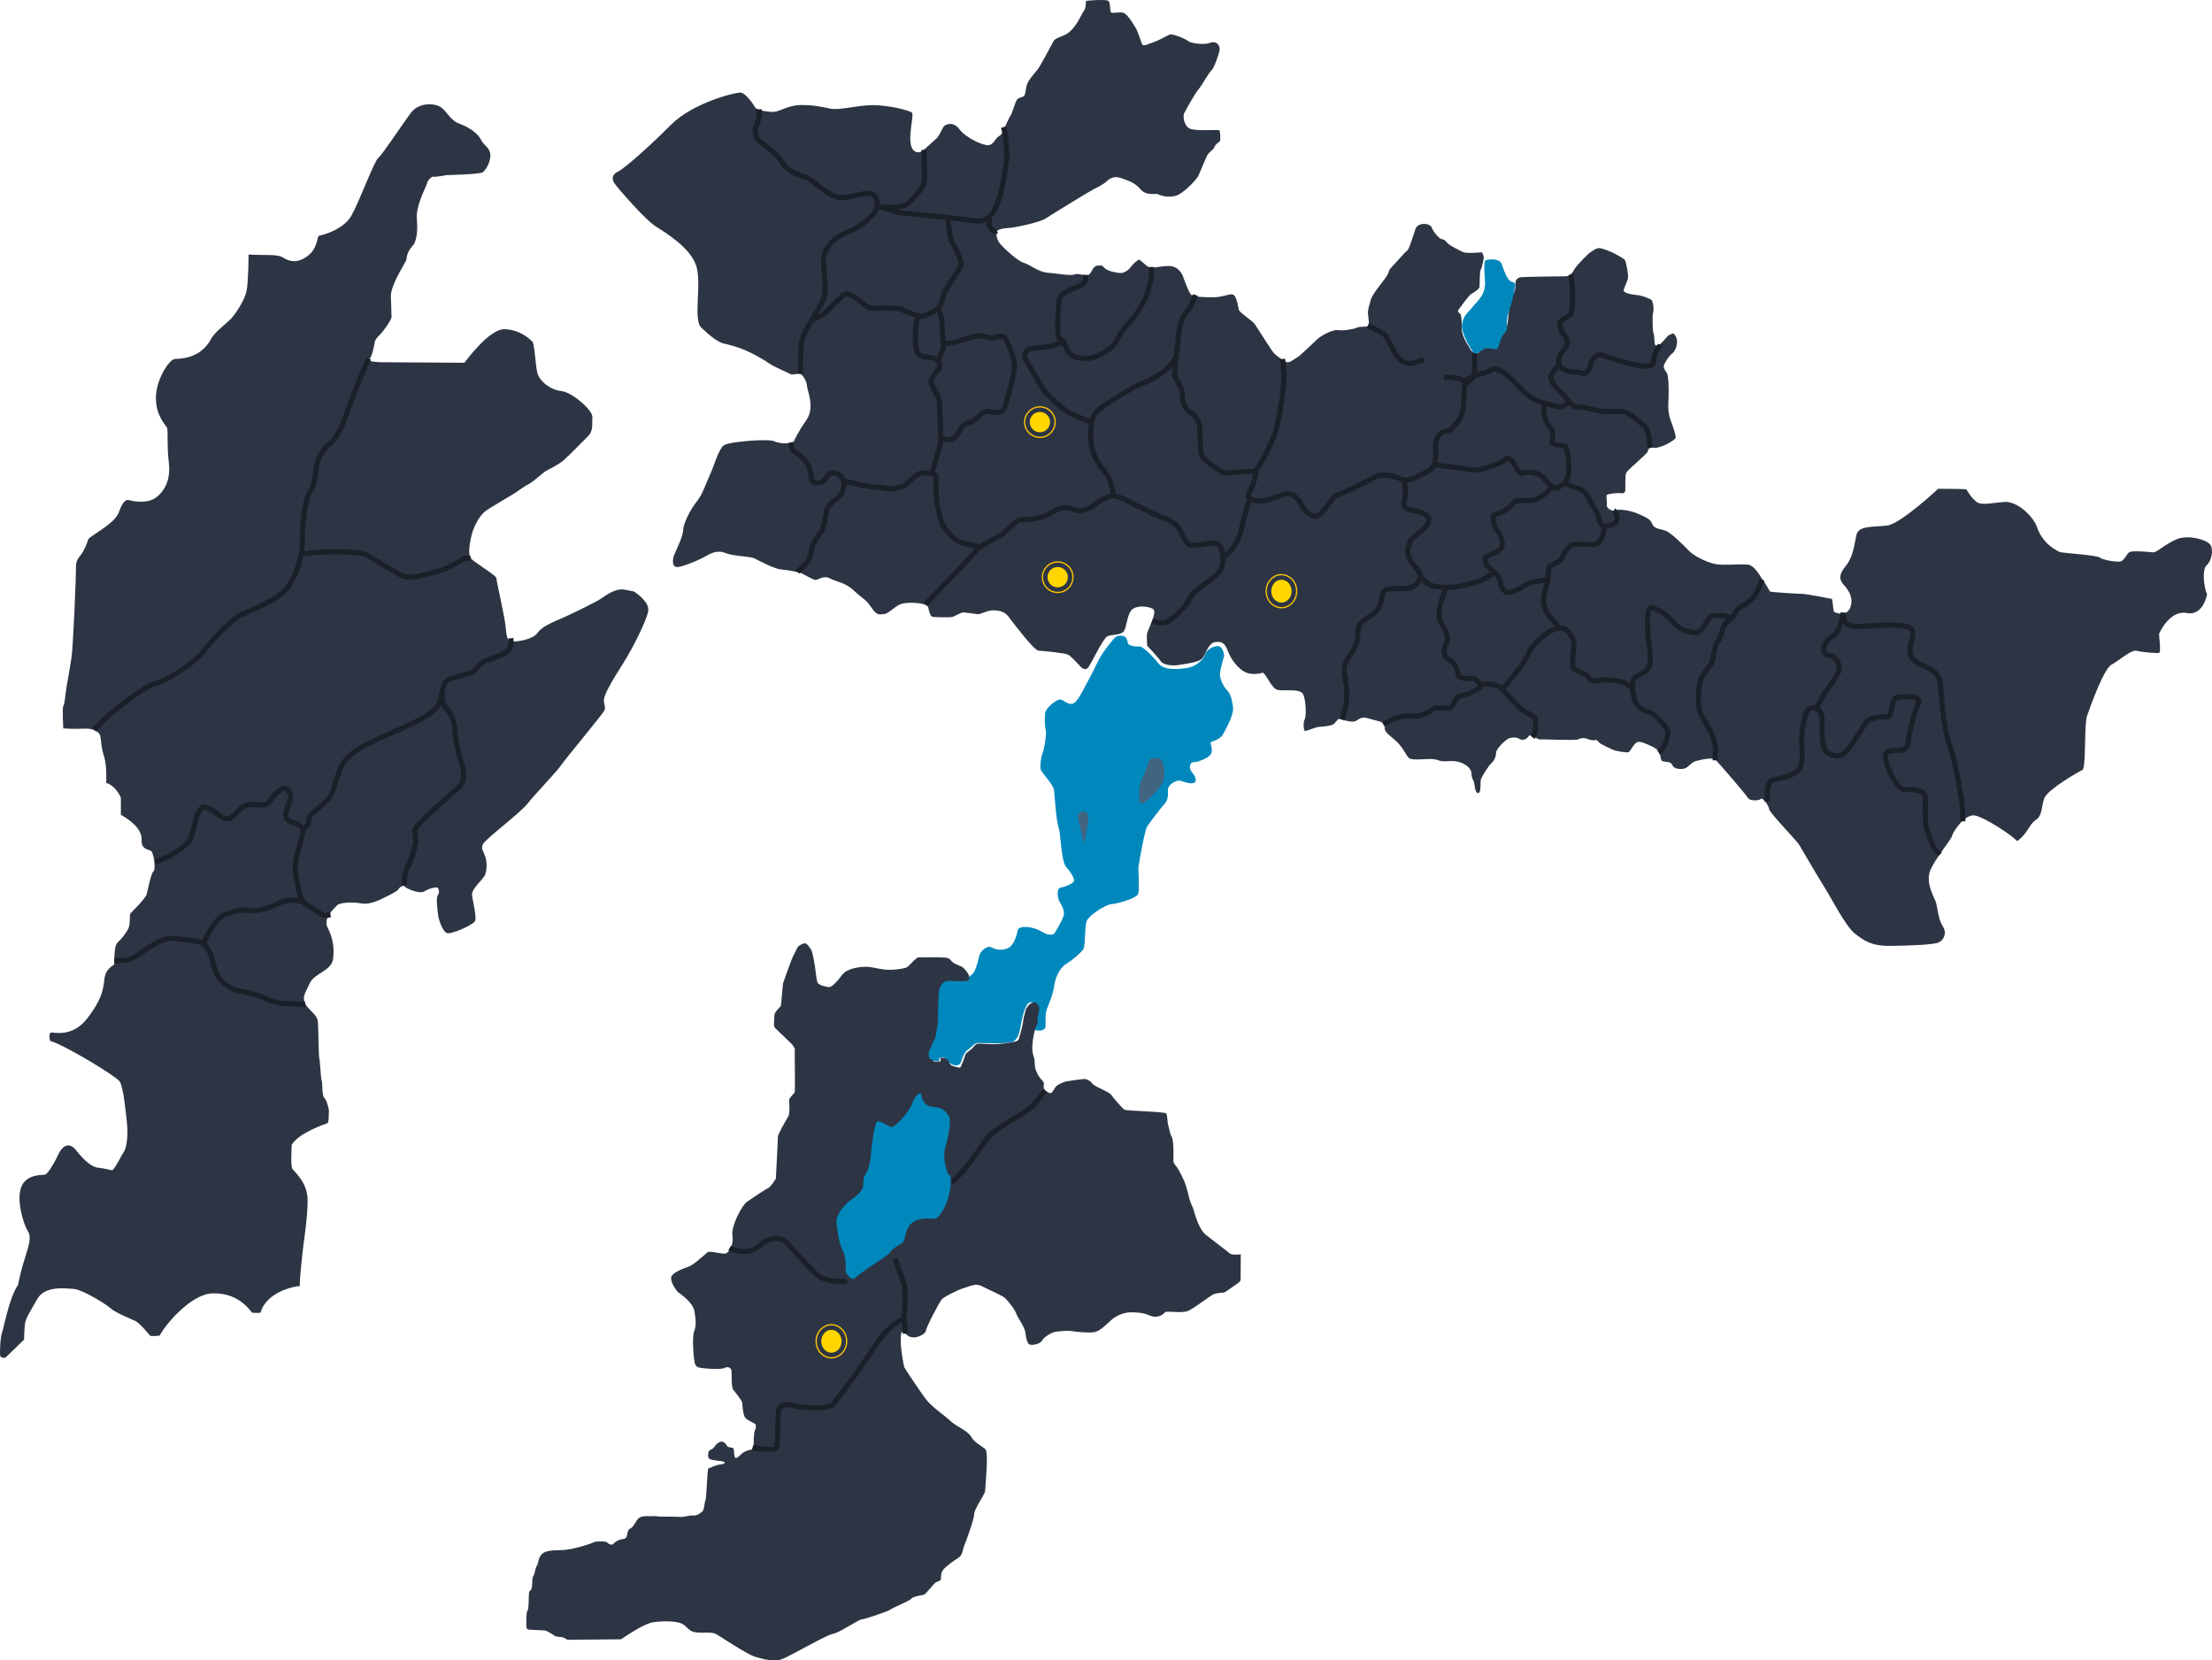 <svg width="870" height="653" viewBox="0 0 870 653" fill="none" xmlns="http://www.w3.org/2000/svg">
<path d="M406.859 404.998C408.051 405.573 410.659 405.461 411.092 404.184C411.524 402.906 410.764 399.538 411.747 396.871C412.73 394.204 414.132 391.299 414.669 387.467C415.207 383.635 417.382 380.154 419.413 379.017C421.445 377.881 425.678 374.315 426.241 373.01C426.805 371.705 426.647 364.476 427.381 362.301C428.115 360.125 434.707 355.76 437.144 355.592C439.582 355.423 447.065 353.234 447.641 351.577C448.218 349.921 447.641 341.991 447.799 340.686C447.956 339.38 450.236 326.481 451.219 325.008C452.202 323.534 456.5 317.779 458.047 316.123C459.593 314.467 459.436 312.207 459.344 310.551C459.252 308.895 462.516 306.368 464.625 307.154C466.735 307.94 469.828 308.726 470.234 307.154C470.641 305.582 468.937 304.024 468.282 302.887C467.626 301.75 468.124 299.659 469.422 299.757C470.719 299.856 475.529 298.185 476.341 296.445C477.154 294.705 475.935 292.431 476.184 291.996C476.433 291.561 479.762 291.041 480.98 288.866C482.199 286.69 485.371 280.935 484.964 278.156C484.558 275.377 484.152 273.019 482.605 271.447C481.059 269.875 479.591 266.661 479.84 264.654C480.089 262.647 481.465 257.861 481.465 257.861C481.465 257.861 481.138 253.762 478.543 254.113C475.948 254.464 474.231 256.204 473.825 257.678C473.419 259.152 470.575 262.212 466.67 262.731C462.765 263.25 457.798 263.685 455.531 260.808C453.263 257.931 449.515 254.267 448.297 254.267C447.078 254.267 443.907 254.352 443.579 252.78C443.251 251.208 443.015 250.773 442.282 250.337C441.548 249.902 439.923 249.818 438.861 250.506C437.8 251.194 433.252 257.047 431.942 259.91C430.631 262.773 425.022 273.496 424.131 274.633C423.24 275.77 422.506 277.076 420.803 276.809C419.099 276.542 417.88 274.802 416.491 275.153C415.102 275.504 411.21 278.465 411.039 280.641C410.869 282.816 410.882 285.343 411.288 287.181C411.695 289.02 410.633 294.929 409.991 296.417C409.349 297.905 409.1 301.119 409.257 302.424C409.414 303.73 414.224 308.347 414.538 310.705C414.853 313.063 415.351 322.636 416.334 325.345C417.317 328.054 417.225 338.679 419.426 341.107C421.628 343.535 422.519 345.64 422.441 346.426C422.362 347.212 419.427 348.686 417.317 349.037C415.207 349.388 416.098 353.388 416.661 354.441C417.225 355.493 418.614 357.571 418.457 359.494C418.299 361.417 414.709 367.073 414.709 367.073C414.709 367.073 413.32 368.645 409.663 366.371C406.007 364.097 400.634 364.013 400.306 365.768C399.979 367.522 398.917 371.775 396.401 372.912C393.885 374.049 391.198 373.347 389.888 372.561C388.577 371.775 385.655 373.6 385.092 376.126C384.528 378.652 383.467 382.667 382.169 383.354C380.872 384.042 380.374 385.712 378.015 385.614C375.656 385.516 370.375 384.576 369.392 388.056C368.409 391.537 368.514 401.966 368.094 404.436C367.675 406.906 364.923 413.321 365.002 414.893C365.08 416.465 366.522 417.265 367.754 417.265C368.986 417.265 369.929 417.56 369.235 416.114C370.257 415.889 372.039 415.637 372.524 416.858C373.009 418.079 374.765 418.907 375.813 418.991C376.862 419.075 377.805 418.556 378.133 417.251C378.46 415.945 379.47 413.587 380.61 412.9C381.75 412.212 383.335 410.149 384.554 410.149C385.773 410.149 397.161 410.851 398.917 409.405C400.673 407.959 401.119 405.391 401.564 402.962C402.01 400.534 403.072 394.948 404.946 394.288C406.82 393.629 408.484 395.594 408.196 397.124C407.907 398.653 407.632 402.303 407.422 403.089C407.213 403.875 406.872 404.998 406.872 404.998H406.859Z" fill="#0088BD"/>
<path d="M244.221 644.742C246.948 642.906 253.595 638.408 257.069 637.973C260.543 637.525 266.955 637.217 269.223 639.207C271.491 641.197 271.596 641.771 274.205 642.023C276.814 642.276 280.078 641.715 281.691 642.654C283.304 643.593 293.595 650.502 296.965 651.567C300.321 652.633 304.661 653.586 307.493 652.562C310.325 651.539 325.362 642.794 327.539 642.584C329.715 642.374 337.883 636.838 338.971 636.852C340.06 636.866 349.421 633.657 350.286 632.97C351.151 632.283 358.126 629.41 358.454 628.724C358.782 628.023 362.269 627.35 363.239 627.238C364.209 627.126 367.395 622.389 368.365 622.165C369.336 621.941 370.109 621.24 370.109 621.24C370.109 621.24 369.794 618.689 371.001 617.302C372.207 615.914 375.144 613.728 376.887 612.691C378.631 611.654 378.539 609.566 379.3 607.716C380.073 605.866 383.154 597.401 383.167 595.425C383.167 593.449 387.441 587.549 387.454 586.4C387.468 585.251 388.949 571.082 387.546 569.905C386.143 568.741 383.22 567.326 381.922 565C380.637 562.673 375.97 560.893 373.911 558.917C371.853 556.927 366.228 553.185 363.96 550.032C361.692 546.879 355.976 538.484 355.661 537.671C355.347 536.858 354.285 530.005 354.298 528.716C354.298 527.44 354.009 522.788 355.412 523.839C356.815 524.89 356.867 525.647 358.821 525.955C360.774 526.263 364.039 524.652 364.157 523.32C364.275 521.989 369.65 511.688 370.529 510.875C371.407 510.062 375.812 507.652 378.919 506.629C382.027 505.606 383.928 504.681 386.091 505.802C388.254 506.923 394.429 509.628 395.242 510.441C396.055 511.254 398.913 514.463 399.713 516.621C400.513 518.78 403.056 521.807 403.318 524.245C403.581 526.684 404.171 528.604 405.141 528.842C406.111 529.08 409.113 528.632 409.821 527.244C410.529 525.857 413.754 523.895 415.275 523.741C416.796 523.572 419.628 523.18 421.411 523.488C423.207 523.783 428.307 524.287 430.431 523.895C432.555 523.502 435.059 521.022 436.973 519.228C438.888 517.434 441.982 516.243 444.21 516.131C446.439 516.033 449.638 516.285 451.369 517.042C453.099 517.798 454.345 518.163 456.259 517.476C458.16 516.789 457.675 515.921 459.143 515.864C460.612 515.808 465.437 516.425 467.403 515.514C469.37 514.603 475.689 509.936 476.948 509.18C478.206 508.437 480.973 508.395 481.405 508.339C481.838 508.283 485.771 505.41 486.859 504.653C487.948 503.91 487.948 503.321 487.948 503.321L488 493.329C488 493.329 484.473 493.651 483.765 493.007C483.057 492.362 477.761 488.382 474.352 485.691C470.943 483 469.684 475.853 469.081 474.802C468.478 473.751 467.469 470.555 467.364 469.743C467.259 468.93 466.197 465.384 465.764 464.445C465.332 463.52 463.562 459.904 463.024 459.204C462.487 458.503 461.569 457.564 461.517 456.751C461.464 455.938 461.779 448.917 460.913 447.277C460.048 445.652 459.851 443.732 459.471 442.512C459.091 441.293 459.222 438.742 458.685 437.916C458.147 437.103 443.096 437.005 442.178 436.36C441.261 435.715 437.367 431.16 437.052 430.586C436.737 430.011 434.718 429.002 433.263 428.302C431.795 427.601 429.959 426.83 429.422 425.905C428.884 424.98 427.036 424.321 426.55 424.321C426.065 424.321 421.109 424.98 419.536 425.26C417.963 425.541 415.891 426.69 415.341 427.264C414.79 427.839 414.082 429.633 413.322 429.871C412.561 430.109 410.66 428.75 410.503 427.769C410.346 426.788 411.106 426.031 409.808 424.798C408.51 423.565 407.278 421.07 407.068 419.5C406.858 417.931 407.081 416.894 406.544 415.436C406.006 413.979 405.967 412.647 406.019 411.372C406.085 410.097 406.36 407.896 406.583 407.027C406.806 406.159 407.029 404.533 407.579 403.608C408.13 402.683 408.196 401.113 408.078 400.595C407.96 400.076 409.179 396.937 408.589 395.844C407.999 394.751 407.461 393.924 406.098 394.316C404.734 394.709 403.423 396.741 403.423 397.091C403.423 397.441 402.427 400.749 402.479 401.029C402.532 401.324 402.191 403.23 401.916 404.281C401.64 405.318 401.247 406.999 401.024 407.35C400.801 407.7 401.391 409.214 399.005 409.718C396.619 410.223 393.302 410.615 391.335 410.657C389.382 410.699 385.304 410.391 384.596 410.447C383.888 410.503 383.01 411.484 382.63 412.059C382.25 412.633 380.126 413.909 379.798 414.539C379.47 415.17 378.972 417.258 378.592 417.847C378.212 418.421 378.041 420.159 377.11 419.865C376.192 419.57 374.291 419.388 373.636 418.449C372.993 417.51 372.889 416.473 371.853 416.179C370.817 415.885 369.624 416.109 369.624 416.109C369.624 416.109 370.699 417.398 369.401 417.44C368.103 417.496 367.33 417.665 366.845 417.076C366.359 416.487 365.547 416.375 365.442 416.081C365.337 415.787 365.18 414.399 365.284 413.881C365.389 413.362 366.766 410.573 366.884 410.055C367.002 409.536 367.972 408.667 368.09 407.097C368.208 405.528 368.877 403.215 368.877 401.94C368.877 400.665 369.034 391.724 369.322 389.635C369.611 387.547 371.355 385.809 372.6 385.767C373.846 385.711 378.461 386.034 379.929 385.809C381.397 385.585 381.345 384.716 381.083 383.665C380.821 382.614 379.418 381.157 378.815 380.568C378.211 379.979 375.996 379.391 374.803 378.508C373.61 377.625 373.937 376.7 371.276 376.574C368.615 376.448 362.531 376.462 361.286 376.518C360.04 376.574 357.575 380.218 356.264 380.61C354.953 381.002 351.204 381.619 348.057 381.311C344.91 381.002 343.18 380.232 340.676 380.218C338.172 380.204 333.176 380.75 331.21 383.413C329.243 386.076 327.159 388.262 326.031 388.206C324.891 388.136 322.124 387.491 321.587 386.496C321.049 385.501 320.643 380.274 320.433 379.517C320.223 378.76 319.699 374.346 318.938 373.35C318.178 372.355 317.535 371.136 316.67 371.01C315.805 370.884 313.891 371.977 313.615 372.678C313.34 373.378 311.859 376.097 311.36 377.373C310.862 378.648 308.161 386.006 308.004 386.636C307.834 387.267 307.309 394.709 307.139 395.451C306.968 396.194 304.517 397.82 304.569 399.446C304.608 401.071 304.11 403.566 304.766 404.211C305.421 404.855 309.407 408.709 310.652 409.872C311.898 411.036 312.711 412.143 312.593 413.082C312.475 414.007 312.881 429.395 312.501 429.745C312.121 430.095 310.377 431.945 310.364 432.632C310.364 433.333 310.823 437.803 310.01 439.135C309.197 440.466 305.893 446.142 305.946 447.067C305.998 447.992 305.159 462.974 305.159 463.38C305.159 463.786 302.799 467.08 302.157 467.248C301.514 467.416 295.968 471.13 293.845 472.602C291.721 474.073 287.433 482.398 288.076 485.985C288.705 489.559 286.568 492.853 285.191 493.021C283.802 493.189 279.174 491.858 278.348 492.46C277.522 493.063 272.867 497.477 270.822 498.164C268.777 498.851 264.123 500.561 263.952 502.481C263.782 504.401 265.88 507.456 266.771 508.241C267.663 509.025 272.54 512.024 273.169 515.85C273.798 519.69 273.785 521.596 272.959 523.769C272.133 525.941 272.815 535.611 273.457 536.662C274.1 537.713 274.506 537.881 277.273 538.162C280.039 538.442 284.234 538.526 285.218 537.909C286.201 537.279 287.683 537.951 287.735 539.213C287.787 540.474 287.617 545.463 288.351 546.472C289.085 547.481 291.891 550.831 291.93 551.7C291.97 552.569 292.219 556.521 293.137 557.614C294.054 558.693 296.65 559.632 297.03 560.052C297.411 560.459 297.45 561.678 296.965 562.435C296.467 563.192 296.401 567.018 296.454 567.634C296.506 568.251 296.139 570.129 295.405 570.129C294.67 570.129 292.468 571.012 291.865 571.558C291.262 572.105 290.147 573.492 289.361 573.408C288.574 573.31 288.81 570.003 288.456 569.596C288.102 569.19 286.371 569.414 285.86 568.559C285.349 567.704 284.969 567.186 283.998 566.976C283.028 566.765 281.599 568.041 281.193 568.699C280.786 569.358 280.131 570.031 279.305 570.255C278.479 570.479 278.322 572.399 278.689 573.352C279.056 574.305 282.373 574.445 283.592 574.628C284.811 574.81 285.034 575.02 285.06 575.328C285.087 575.651 283.395 576.043 282.753 576.043C282.11 576.043 279.003 577.304 278.584 577.529C278.164 577.753 277.902 589.161 277.456 590.086C277.01 591.011 276.997 593.94 276.184 594.486C275.372 595.033 274.441 596.154 272.723 596C271.019 595.846 269.105 596.756 267.531 596.574C265.958 596.392 259.39 596.574 258.511 596.35C257.633 596.126 256.833 596.364 254.526 596.294C252.218 596.224 251.235 596.799 250.501 597.892C249.767 598.985 248.967 600.667 248.036 601.045C247.105 601.423 246.83 602.404 246.699 603.301C246.554 604.198 246.423 605.123 245.191 605.235C243.972 605.347 242.608 605.894 241.795 606.637C240.982 607.38 241.009 607.674 239.894 607.351C238.78 607.029 239.029 606.441 238.137 606.328C237.246 606.216 234.335 606.132 233.903 606.412C233.47 606.707 225.682 609.58 220.504 609.636C215.312 609.692 213.66 610.239 212.585 611.878C211.51 613.518 211.89 614.597 211.234 615.592C210.579 616.587 210.277 618.591 210.172 619.026C210.068 619.46 209.333 619.909 209.346 621.899C209.346 623.875 209.163 625.094 208.652 625.458C208.14 625.823 207.996 625.753 207.97 628.443C207.93 631.12 207.839 633.152 207.393 633.559C206.947 633.965 206.855 640.132 207.249 640.636C207.642 641.141 213.647 641.07 214.394 641.239C215.141 641.407 217.239 642.654 218.052 643.257C218.865 643.859 220.7 643.705 221.343 643.929C221.985 644.154 223.231 644.896 223.231 644.896L244.129 644.714L244.221 644.742Z" fill="#2D3544"/>
<path d="M496.765 264.531C498.351 265.793 500.226 270.826 502.546 271.345C504.866 271.863 511.407 270.63 512.548 273.069C513.688 275.495 513.832 281.986 513.164 282.869C512.495 283.753 512.679 287.356 513.256 287.454C513.832 287.552 517.726 285.912 518.565 285.884C519.403 285.856 523.821 285.561 524.712 284.65C525.604 283.753 526.312 282.589 526.797 282.729C527.282 282.869 531.411 284.229 532.944 283.668C534.478 283.108 535.16 281.523 538.332 282.561C541.504 283.598 545.135 283.823 544.676 285.799C544.218 287.776 546.118 288.758 549.107 291.478C552.096 294.198 552.909 297.1 554.246 298.179C555.583 299.259 561.599 298.207 564.116 298.6C566.633 298.992 565.702 299.637 570.251 299.329C574.8 299.021 578.549 301.614 578.706 303.928C578.863 306.241 579.152 306.185 579.61 307.236C580.056 308.274 579.938 311.709 581.288 311.891C582.625 312.059 582.18 307.937 582.416 306.718C582.652 305.498 585.614 300.969 586.545 300.184C587.475 299.399 588.406 297.829 588.406 296.09C588.406 294.352 592.509 290.65 593.558 290.342C594.619 290.034 596.402 289.809 597.582 290.594C598.762 291.38 600.505 290.805 601.2 289.543C601.895 288.281 604.896 291.057 605.88 290.833C606.85 290.608 619.696 291.38 620.718 290.763C621.728 290.146 623.314 290.146 624.166 290.538C625.018 290.931 626.722 291.309 627.456 291.057C628.19 290.805 628.754 291.968 629.409 292.403C630.065 292.838 634.207 294.871 634.98 295.095C635.754 295.305 639.699 296.174 640.551 295.782C641.403 295.389 642.74 291.912 644.327 291.772C645.913 291.632 648.678 293.118 649.531 293.454C650.383 293.791 652.493 295.095 652.821 296.273C653.148 297.45 653.07 299.231 654.079 299.441C655.102 299.651 657.133 299.483 657.658 300.745C658.182 302.007 659.532 302.568 661.8 302.385C664.068 302.203 664.841 299.904 666.952 299.329C669.062 298.754 673.453 297.759 674.672 298.796C675.892 299.834 686.929 312.774 687.571 313.896C688.213 315.018 691.713 314.99 692.526 314.218C693.339 313.447 695.777 317.051 695.829 318.27C695.869 319.49 706.906 330.945 707.588 332.164C708.282 333.384 716.108 346.717 717.969 349.577C719.844 352.438 725.913 364.383 729.584 367.201C733.241 370.019 736.138 372.108 743.688 371.996C751.252 371.898 760.349 371.575 762.459 370.664C764.57 369.752 765.868 366.92 764.072 364.228C762.276 361.537 761.948 356.111 761.253 354.372C760.559 352.634 757.347 347.082 759.117 342.511C760.886 337.941 767.545 330.103 767.794 328.673C768.03 327.243 772.881 319.812 776.892 320.738C780.903 321.663 790.996 328.253 793.382 330.79C797.603 327.776 798.036 324.173 800.736 322.434C803.436 320.696 802.781 317.219 804.078 313.854C805.376 310.489 817.502 303.521 819.022 302.82C820.543 302.119 819.651 285.084 820.831 281.607C822.024 278.13 827.411 263.045 830.453 261.418C833.481 259.792 838.252 255.376 840.415 255.95C842.578 256.525 848.333 256.974 849.198 256.75C850.063 256.525 849.08 249.557 849.198 249.221C849.316 248.884 853.405 239.827 860.025 241.089C866.632 242.351 868.034 233.77 868.034 233.77C866.842 230.868 865.963 224.04 867.903 222.302C869.856 220.563 870.708 216.161 869.306 214.184C867.89 212.221 860.733 210.259 856.302 211.997C851.859 213.75 848.293 217.339 846.877 217.227C845.475 217.114 838.75 216.427 837.557 217.128C836.365 217.83 835.499 220.605 833.874 220.844C832.249 221.082 826.861 220.213 825.825 219.26C824.79 218.306 811.052 217.493 810.213 217.114C809.374 216.736 803.41 214.282 801.037 206.936C800.002 204.076 794.824 197.823 789.069 197.36C782.895 197.781 779.422 198.888 777.364 197.36C775.306 195.832 773.484 192.607 773.379 192.411C772.291 192.271 762.302 192.229 762.302 192.229C762.302 192.229 747.529 206.053 742.194 206.697C736.859 207.342 730.947 206.599 730.147 210.399C729.335 214.198 728.758 219.147 726.149 222.316C723.554 225.485 722.99 227.658 725.127 229.971C727.276 232.284 729.138 235.355 727.683 239.014C726.228 242.673 721.758 241.019 721.351 240.584C720.945 240.15 720.853 235.635 720.447 235.537C720.041 235.453 710.524 233.56 708.898 233.56C707.273 233.56 696.301 232.887 696.131 232.621C695.974 232.354 694.007 228.793 693.601 228.541C693.195 228.275 690.416 222.288 687.414 222.036C684.412 221.783 677.661 222.4 674.817 221.881C671.972 221.363 666.44 218.937 664.16 216.512C661.879 214.086 657.317 209.656 655.324 208.829C653.332 208.001 650.815 208.099 650.002 206.361C649.19 204.622 648.98 204.146 644.838 202.281C640.695 200.416 637.117 200.43 636.54 200.43C635.963 200.43 635.439 201.131 634.141 200.781C632.844 200.43 631.782 199.477 631.978 198.44C632.175 197.402 631.598 195.131 631.952 194.696C632.306 194.262 635.636 193.771 637.091 193.953C638.559 194.121 639.004 193.869 639.201 193.168C639.398 192.467 639.018 187.139 639.608 185.948C640.197 184.756 647.722 178.545 648.023 177.676C648.325 176.806 648.403 175.769 650.645 176.105C652.886 176.442 658.956 173.161 659.06 172.124C659.165 171.086 657.776 167.09 657.015 165.085C656.255 163.081 656.032 160.108 656.163 158.734C656.294 157.374 656.596 148.051 655.534 146.621C654.472 145.191 654.145 144.195 654.512 143.41C654.879 142.625 656.098 140.284 657.592 139.106C659.1 137.928 659.585 135.713 659.611 134.409C659.65 133.105 658.667 130.848 657.776 131.199C656.884 131.549 656.15 131.942 656.15 131.942C656.15 131.942 653.345 135.124 652.821 135.461C652.296 135.811 651.195 136.162 650.907 135.461C650.619 134.76 650.697 131.353 650.369 131.171C650.042 130.988 649.753 124.301 650.199 122.857C650.645 121.427 650.029 118.202 649.504 117.907C648.98 117.599 646.293 116.267 643.855 116.043C641.416 115.832 638.611 115.188 638.611 114.276C638.611 113.365 639.87 111.15 640.237 109.706C640.604 108.276 639.542 102.752 639.044 102.191C638.546 101.63 634.574 99.373 633.551 99.022C632.529 98.672 630.497 97.676 629.081 97.592C627.653 97.508 626.04 98.938 625.306 99.387C624.572 99.821 619.63 104.827 618.975 106.271C618.333 107.701 617.022 108.71 615.685 108.668C614.348 108.626 599.955 108.864 598.29 109.005C596.625 109.145 595.891 110.533 596.061 111.444C596.232 112.355 596.022 114.094 595.498 115.089C594.973 116.085 594.318 116.435 594.239 117.445C594.161 118.44 593.518 120.221 593.518 121.356C593.518 122.492 592.994 127.609 592.679 128.268C592.352 128.927 590.045 130.666 589.638 131.409C589.232 132.152 588.996 136.358 588.708 136.667C588.419 136.975 586.06 136.667 585.653 136.274C585.247 135.881 582.363 136.148 581.957 137.494C581.55 138.84 581.55 138.924 581.314 138.924C581.079 138.924 578.916 138.531 578.509 137.718C578.103 136.891 574.97 132.643 574.957 129.46C574.944 126.278 574.786 123.81 574.341 123.459C573.895 123.109 573.082 122.464 573.646 121.805C574.21 121.146 577.867 115.889 578.837 115.454C579.807 115.019 581.878 113.617 581.917 112.804C581.957 111.977 581.996 106.453 582.35 106.116C582.717 105.766 583.726 101.588 583.556 100.985C583.386 100.382 583.11 99.204 582.665 99.247C582.219 99.289 576.976 99.737 575.678 99.219C574.38 98.7 570.959 96.877 569.989 96.19C569.019 95.503 568.324 94.143 567.144 94.059C565.964 93.975 563.566 90.806 563.199 89.671C562.832 88.535 561.324 87.932 559.659 88.073C557.995 88.213 556.985 89.208 556.736 89.993C556.487 90.778 554.193 98.167 553.538 98.475C552.882 98.784 547.94 104.532 546.97 105.486C546 106.439 546.603 107.098 544.742 109.537C542.881 111.977 539.708 115.931 539.184 117.809C538.66 119.688 537.847 121.847 538.057 123.586C538.266 125.324 538.633 127.848 538.188 128.24C537.742 128.633 534.531 128.339 533.639 128.857C532.748 129.376 528.606 130.175 526.246 129.825C523.887 129.474 519.141 132.404 518.25 133.274C517.359 134.143 510.949 140.242 510.293 140.508C509.638 140.774 507.213 142.863 506.112 142.429C505.01 141.994 502.048 140.045 500.868 138.657C499.688 137.269 494.275 128.493 493.41 127.329C492.557 126.151 487.471 122.899 487.222 121.777C486.973 120.641 486.357 115.959 484.692 115.776C483.028 115.608 480.747 116.912 477.26 116.912C473.76 116.912 469.382 116.842 468.399 115.79C467.416 114.753 465.502 109.313 465.213 108.542C464.925 107.757 463.339 104.546 459.642 104.602C455.946 104.658 452.891 105.738 451.633 104.967C450.375 104.182 448.579 102.233 448.054 102.149C447.53 102.065 445.249 104.154 444.725 105.023C444.201 105.892 442.326 107.378 440.95 107.378C439.573 107.378 435.916 106.733 434.645 105.612C433.386 104.49 433.91 104.266 431.8 104.448C429.69 104.63 429.532 107.014 428.392 107.925C427.251 108.836 424.119 107.28 422.624 107.925C421.117 108.584 415.886 107.533 412.098 107.252C408.31 106.972 405.164 104.07 402.713 103.383C400.274 102.696 394.467 97.368 393.17 95.629C391.872 93.891 391.479 91.339 392.462 90.582C393.432 89.825 396.853 89.643 397.994 89.531C399.134 89.418 408.769 87.596 411.377 85.857C413.973 84.119 429.519 74.641 430.489 74.234C431.459 73.828 434.5 72.145 435.248 71.332C436.008 70.519 438.013 69.005 440.766 69.986C443.532 70.968 446.193 71.655 448.579 74.431C450.965 77.207 454.438 75.931 455.303 76.338C456.169 76.744 458.502 77.782 461.91 77.137C465.318 76.492 470.404 70.687 471.06 69.608C471.702 68.542 474.088 62.444 474.835 61.056C475.595 59.667 477.43 58.854 477.653 57.803C477.863 56.765 479.816 55.826 479.921 55.195C480.026 54.564 479.973 51.48 479.541 51.199C479.108 50.905 469.736 51.732 467.625 50.414C465.515 49.082 465.24 45.493 465.725 44.568C466.21 43.642 469.775 37.025 471.243 35.343C472.698 33.66 475.412 28.557 476.434 27.744C477.457 26.93 479.357 21.533 479.672 19.738C480 17.943 478.479 15.854 475.87 16.85C473.275 17.845 468.071 16.92 467.206 16.107C466.341 15.294 461.189 13.106 459.996 13.625C458.803 14.144 455.067 16.247 453.717 16.598C452.367 16.948 449.706 18.518 449.221 17.411C448.736 16.317 447.53 12.377 446.717 11.045C445.905 9.714 443.519 5.55 441.828 5.031C440.15 4.512 437.279 5.507 436.899 4.75C436.519 3.993 436.729 1.035 435.969 0.348C435.208 -0.353 427.461 0.194 427.186 0.362C426.911 0.53 427.409 2.731 426.216 4.414C425.023 6.096 422.873 12.069 418.482 13.877C414.091 15.686 414.903 15.28 413.396 18C411.888 20.719 408.965 26.299 408.1 27.337C407.235 28.374 404.364 31.627 403.879 33.309C403.394 34.992 403.342 36.955 402.857 37.656C402.372 38.357 400.523 38.175 399.829 39.45C399.121 40.726 398.046 44.666 397.509 45.367C396.971 46.068 395.188 50.008 394.913 50.765C394.638 51.522 394.048 53.022 392.803 53.611C391.557 54.186 390.967 56.737 388.909 57.088C386.851 57.438 379.851 54.2 377.361 50.849C374.857 47.498 371.934 48.998 371.292 49.643C370.636 50.288 369.561 53.358 368.369 54.396C367.176 55.447 365.118 57.41 364.37 57.999C363.61 58.574 362.483 60.495 360.307 59.738C358.144 58.995 357.869 55.854 358.078 52.615C358.288 49.363 359.206 45.199 358.773 44.386C358.341 43.572 349.401 41.273 343.161 41.343C336.935 41.413 330.158 43.502 326.474 42.703C322.791 41.904 319.317 41.203 314.663 41.329C310.01 41.455 306.326 43.951 304.321 44.007C302.315 44.063 297.596 43.432 296.954 42.17C296.299 40.895 293.31 36.73 291.422 36.436C289.522 36.156 272.52 40.404 263.921 49.054C255.322 57.705 245.464 66.355 243.092 67.463C240.706 68.57 240.601 70.393 241.584 71.963C242.567 73.519 253.552 86.292 257.943 89.068C262.335 91.844 271.288 97.396 273.739 104.252C276.19 111.122 272.468 125.633 275.81 128.843C279.153 132.054 282.404 134.563 284.593 135.082C286.782 135.601 290.046 136.372 293.375 137.844C296.705 139.316 301.096 141.826 302.564 142.962C304.033 144.083 310.534 146.859 311.111 147.21C311.688 147.56 313.877 146.775 314.768 147.027C315.66 147.28 317.377 150.07 317.377 151.724C317.377 153.379 320.719 160.15 317.154 165.198C313.589 170.245 312.619 172.937 312.134 173.722C311.649 174.507 306.772 174.689 304.57 173.554C302.368 172.432 286.69 173.666 284.658 175.152C282.627 176.638 280.686 183.676 279.231 186.719C277.776 189.761 276.321 194.542 274.041 197.248C271.773 199.94 268.692 205.954 268.692 208.464C268.692 210.988 265.533 217.157 265.048 218.559C264.563 219.947 264.235 222.652 266.031 222.989C267.814 223.339 275.378 220.017 277.16 218.965C278.943 217.914 281.945 216.091 285.314 217.479C288.669 218.867 295.289 218.741 296.915 219.666C298.54 220.591 304.937 223.83 307.113 223.942C309.276 224.054 313.942 224.98 314.912 225.316C315.883 225.667 319.789 228.092 320.772 228.092C321.755 228.092 323.918 226.115 326.513 227.503C329.122 228.891 332.373 229.004 335.951 232.354C339.53 235.705 340.29 235.481 342.244 238.257C344.197 241.033 344.852 241.72 346.687 241.608C348.536 241.496 348.745 241.369 351.013 239.631C353.281 237.892 354.369 237.079 358.157 237.065C361.945 237.065 364.882 237.752 365.091 238.902C365.314 240.066 365.852 242.491 366.835 242.603C367.805 242.715 373.441 242.94 374.634 242.603C375.827 242.253 377.99 240.739 379.078 240.851C380.166 240.963 383.089 241.313 384.387 241.538C385.685 241.762 388.28 239.911 390.889 240.023C393.484 240.136 395.333 240.725 396.748 242.631C398.164 244.538 406.632 255.754 408.415 255.88C410.197 255.993 418.928 256.792 420.12 257.479C421.313 258.166 424.027 261.124 424.892 262.049C425.757 262.975 427.068 263.9 428.248 262.161C429.441 260.423 433.871 251.085 435.497 250.272C437.122 249.459 440.858 249.852 441.998 248.295C443.139 246.725 443.231 242.098 444.961 240.009C446.691 237.92 451.843 238.313 453.573 239.589C455.303 240.865 451.2 247.875 451.096 249.557C450.991 251.24 451.214 253.96 451.214 253.96C451.214 253.96 455.552 258.53 456.483 259.974C457.401 261.418 460.77 262.049 463.968 261.474C467.167 260.886 471.99 260.479 473.17 258.558C474.363 256.637 475.49 252.824 477.928 252.53C480.367 252.235 481.664 252.586 483.028 256.231C484.404 259.918 487.183 262.848 489.215 264.04C490.342 264.699 492.649 265.652 496.582 264.601" fill="#2D3544"/>
<ellipse cx="504" cy="232.5" rx="4" ry="4.5" fill="#FFD600"/>
<ellipse cx="504" cy="232.5" rx="6" ry="6.5" stroke="#FFC700" stroke-width="0.5"/>
<path d="M97.795 100.104C104.616 100.496 109.172 99.865 111.28 101.268C113.388 102.67 116.792 103.917 121.034 100.637C125.276 97.356 124.491 92.827 125.63 92.659C126.769 92.49 135.017 90.387 138.186 84.849C141.354 79.297 147.076 63.495 148.817 62.051C150.558 60.607 159.186 47.498 161.7 44.259C164.214 41.02 168.757 40.417 172.056 41.483C175.356 42.548 176.626 47.189 180.58 48.605C184.521 50.021 188.029 52.531 189.208 54.985C190.386 57.424 192.874 58.083 192.861 61.154C192.848 64.224 190.884 66.945 189.902 67.744C188.92 68.557 175.434 68.879 175.434 68.879C175.434 68.879 171.48 69.721 170.014 69.482C168.443 70.688 168.325 70.87 167.775 72.595C167.225 74.334 163.455 80.979 163.965 86.377C164.476 91.775 163.428 95.14 162.721 96.122C162.014 97.103 159.998 98.828 159.815 102.305C158.283 105.249 153.478 112.652 153.727 116.831C153.975 121.009 153.858 123.617 154.015 124.486C154.172 125.355 151.278 129.926 148.66 132.408C148.66 132.408 147.521 133.501 147.351 134.721C147.18 135.941 146.342 140.344 145.203 141.325C144.064 142.307 149.969 142.461 149.969 142.461L182.688 142.657C182.688 142.657 192.298 129.309 198.412 129.463C204.526 129.618 208.415 133.403 209.331 134.287C210.248 135.156 210.536 142.825 211.269 146.359C212.015 149.906 216.545 153.355 220.761 153.79C224.99 154.224 233.238 161.347 233.003 164.137C232.767 166.927 233.513 169.423 231.117 171.722C228.721 174.022 224.204 178.817 221.756 180.948C219.308 183.079 215.131 184.86 214.202 185.547C213.272 186.234 209.41 189.697 207.943 190.384C206.477 191.071 203.492 193.258 202.458 193.945C201.423 194.632 193.594 199.175 191.316 200.717C189.038 202.274 186.079 206.662 185.084 212.229C184.075 217.795 184.678 218.089 185.149 219.421C185.633 220.753 195.191 226.151 195.244 227.427C195.296 228.703 198.582 242.878 198.883 246.594C199.184 250.309 199.512 251.697 200.913 252.174C202.314 252.651 209.58 251.641 211.439 248.879C213.298 246.117 218.719 244.168 222.529 242.443C226.339 240.719 234.692 236.597 236.538 235.335C238.384 234.073 242.194 231.185 245.768 231.914L249.342 232.629C249.342 232.629 255.718 236.611 254.933 240.438C254.16 244.266 249.12 254.557 244.852 261.259C240.596 267.961 237.415 273.401 237.52 275.491C237.624 277.58 238.371 278.042 237.611 279.557C236.852 281.071 222.241 298.611 220.709 300.924C219.177 303.238 210.575 312.155 207.524 316.011C204.474 319.867 190.871 329.99 189.993 331.953C189.116 333.915 189.993 334.392 190.831 336.832C191.682 339.271 191.447 342.286 190.792 344.025C190.137 345.763 185.45 349.479 185.66 351.918C185.869 354.358 187.741 361.088 186.72 362.406C185.411 364.088 177.097 367.72 175.618 366.907C174.02 366.023 172.502 361.803 172.266 359.574C172.03 357.358 171.402 352.998 172.266 351.918C173.13 350.839 172.397 349.086 171.873 349.002C171.349 348.918 168.901 349.282 166.95 350.544C164.999 351.806 159.645 349.366 159.121 348.623C158.597 347.88 156.882 349.212 156.673 349.787C156.463 350.362 153.74 351.764 152.025 352.591C150.31 353.404 145.793 355.984 142.179 355.311C138.565 354.638 133.603 354.919 132.543 356.082C131.482 357.246 126.992 361.144 128.798 364.677C130.605 368.21 131.679 372.178 131.011 377.086C130.33 381.993 123.705 382.568 121.781 386.774C119.843 390.98 118.913 391.892 119.948 394.471C120.982 397.051 124.674 398.846 124.988 401.552C125.303 404.258 125.276 415.433 125.564 416.092C125.852 416.751 126.167 424.238 126.533 425.023C126.9 425.808 126.586 430.898 127.515 431.725C128.445 432.552 129.44 436.127 129.361 437.039C129.283 437.95 129.466 441.483 128.68 441.778C127.895 442.072 117.604 445.451 114.737 450.218C114.645 452.952 114.292 458.659 115.012 459.711C115.732 460.762 120.72 464.884 120.969 471.404C121.218 477.938 119.123 490.626 118.992 492.533C118.861 494.44 117.892 502.011 117.905 505.797C115.915 505.797 104.813 507.984 102.456 516.271C101.029 516.439 99.13 516.257 99.13 516.257C97.075 513.551 92.754 508.559 83.812 508.643C74.87 508.713 64.317 521.977 62.837 525.23C61.332 525.566 59.093 525.384 59.093 525.384C59.093 525.384 55.178 520.533 53.398 519.608C51.617 518.682 45.66 516.467 43.343 514.42C41.025 512.373 32.004 507.087 29.163 506.933C26.322 506.779 17.759 505.39 14.683 510.845C11.606 516.313 10.009 518.43 9.76 521.122C9.498 523.814 9.485 526.814 9.485 526.814L2.14 533.951C2.14 533.951 0.15 534.329 0.032 532.983C-0.086 531.637 0.111 525.805 0.804 524.066C1.498 522.328 3.515 510.592 7.076 505.348C8.582 498.086 9.315 496.571 10.022 494.048C10.729 491.524 12.666 486.799 11.043 484.345C9.419 481.891 6.474 472.792 8.202 467.31C9.943 461.842 16.11 462.136 17.537 462.01C18.964 461.884 22.159 455.771 23.062 453.78C23.965 451.789 26.663 448.227 29.936 452.392C33.209 456.542 36.233 459.038 38.511 459.234C40.789 459.416 43.264 460.131 44.076 460.229C44.888 460.327 47.886 454.116 48.789 452.854C49.693 451.592 50.452 446.811 49.98 442.241C49.522 437.67 48.553 427.435 47.061 425.303C45.568 423.158 25.118 410.82 19.881 409.432C19.435 409.292 19.003 405.941 20.299 406.039C21.596 406.137 28.705 407.749 34.217 400.641C39.742 393.532 40.567 389.718 41.038 385.232C41.51 380.759 44.599 379.778 44.848 379.343C45.097 378.908 44.639 372.122 46.236 370.692C47.833 369.262 49.588 366.977 50.491 365.154C51.395 363.331 50.805 359.714 51.329 359.195C51.853 358.676 57.208 353.362 57.666 351.75C58.124 350.138 59.381 343.408 60.35 342.721C61.332 342.034 60.599 335.023 59.132 334.49C57.666 333.958 55.545 333.733 55.702 330.256C55.938 325.082 48.92 321.297 47.545 320.413V313.768C47.545 313.768 45.739 309.085 41.758 307.893C41.758 307.893 42.164 301.149 40.92 297.489C39.677 293.83 39.742 289.652 39.258 288.866C38.773 288.081 37.241 286.371 33.13 286.567C29.019 286.763 24.882 286.469 24.882 286.469C24.882 286.469 24.398 278.155 24.934 277.594C25.471 277.033 25.772 272.154 26.23 269.854C26.689 267.555 27.356 263.11 28.076 258.946C28.784 254.768 29.962 225.534 29.883 223.361C29.818 221.188 30.355 219.926 31.703 218.328C33.052 216.729 34.282 213.518 34.701 212.172C35.12 210.826 45.175 206.059 46.747 201.46C48.318 196.862 49.745 196.427 50.792 196.693C51.84 196.96 57.928 198.558 61.816 195.319C65.692 192.081 67.106 187.299 66.359 181.551C65.613 175.802 66.176 169.283 65.692 168.231C65.207 167.18 61.332 163.674 61.319 156.454C61.319 149.233 66.634 141.297 68.716 141.185C70.785 141.073 78.837 141.115 82.935 133.431C84.336 130.613 89.219 127.164 91.026 125.173C92.82 123.182 96.302 117.98 97.009 114.251C97.716 110.507 97.769 100.118 97.769 100.118L97.795 100.104Z" fill="#2D3544"/>
<path d="M298.529 43C298.753 45.446 298.423 47.541 297.434 49.397C296.445 51.253 297.21 54.754 299.069 55.907C300.929 57.06 306.269 61.264 308.023 64.287C309.777 67.309 313.917 68.701 316.976 69.756C320.036 70.81 325.706 77.432 330.611 77.671C335.516 77.91 342.399 74.184 344.14 77.207C345.881 80.23 344.799 82.916 342.505 85.236C340.21 87.555 337.27 89.889 333.551 91.169C329.833 92.448 324.822 96.287 324.057 100.715C323.293 105.144 325.587 113.51 323.833 117.699C322.079 121.889 316.198 130.156 315.434 133.643C314.669 137.13 314.787 147 314.787 147" stroke="#1A1F28" stroke-width="2" stroke-miterlimit="10"/>
<path d="M394.659 50C395.612 52.836 396.205 59.821 395.934 62.602C395.664 65.382 394.389 73.471 393.32 76.991C392.251 80.512 390.01 88.028 383.52 86.882C377.029 85.737 354.427 83.823 353.629 83.641C352.83 83.46 345 80.987 345 80.987C345 80.987 345.953 81.28 346.867 81.392C347.782 81.504 353.848 81.741 356.14 80.693C358.432 79.646 362.85 73.582 363.339 72.479C363.828 71.375 363.493 61.148 363.339 58.955" stroke="#1A1F28" stroke-width="2" stroke-miterlimit="10"/>
<path d="M389.542 86C387.777 88.719 390.783 91.721 392 90.845" stroke="#1A1F28" stroke-width="2" stroke-miterlimit="10"/>
<path d="M311 174C311.49 176.242 311.49 177.022 312.564 177.718C313.638 178.415 318.979 181.172 319.151 188.526C319.231 190.336 323.353 190.253 324.082 188.957C324.811 187.662 326.72 185.239 328.933 186.102C331.147 186.966 332.392 189.389 331.889 191.381C331.385 193.372 330.988 194.584 329.172 196.046C327.356 197.508 325.474 198.985 325.063 200.976C324.652 202.968 324.241 207.633 322.757 209.444C321.272 211.254 319.708 213.677 319.297 215.836C318.886 217.995 318.475 220.335 316.169 222.493C313.863 224.652 313.624 225 313.624 225" stroke="#1A1F28" stroke-width="2" stroke-miterlimit="10"/>
<path d="M372.614 86C373.674 89.982 373.268 93.087 374.485 95.328C375.703 97.57 378.949 102.763 377.731 104.921C376.514 107.079 371.475 114.597 371.226 115.544C370.977 116.491 370.166 120.64 368.543 121.684C366.92 122.728 363.425 124.705 361.723 124.357C360.022 124.009 355.624 122.283 354.328 121.586C353.032 120.89 343.516 121.322 342.39 121.155C341.265 120.988 338.333 118.384 335.977 116.839C333.621 115.293 332.652 114.931 330.453 117.187C328.254 119.442 324.445 123.327 323.385 123.926C322.325 124.524 319 126 319 126" stroke="#1A1F28" stroke-width="2" stroke-miterlimit="10"/>
<path d="M364 237.613C366.927 234.656 383.711 217.167 384.525 215.948C385.339 214.729 393.318 210.903 394.459 209.95C395.601 208.997 400.155 204.204 401.389 204.387C402.622 204.569 409.775 204.12 412.635 202.214C415.496 200.309 418.58 198.823 421.678 200.21C424.775 201.598 427.95 200.295 429.578 199.173C431.205 198.052 435.654 194.675 438.371 195.025C441.087 195.376 445.208 198.038 446.953 198.851C448.699 199.664 455.641 203.027 456.625 203.378C457.609 203.728 462.596 204.653 464.775 209.866C466.953 215.079 468.463 214.392 470.746 214.392C473.029 214.392 477.045 212.879 479.001 214.042C480.956 215.205 482.15 221.932 479.329 225.169C476.507 228.406 469.014 232.358 467.924 235.371C466.835 238.384 459.998 245.111 457.386 244.999C454.775 244.887 453.147 244.298 453.147 244.298" stroke="#1A1F28" stroke-width="2" stroke-miterlimit="10"/>
<path d="M331 188.239C332.903 189.953 342.229 191.501 344.703 191.584C347.178 191.667 350.65 192.704 352.633 192.013C354.615 191.322 355.52 191.418 357.755 189.262C359.99 187.106 361.134 186 363.449 186C365.764 186 368.319 186 368.159 188.225C367.999 190.451 368.159 196.284 368.571 198.095C368.984 199.906 369.888 205.725 371.631 207.881C373.374 210.038 375.516 212.429 377.991 213.369C380.465 214.309 386 215 386 215" stroke="#1A1F28" stroke-width="2" stroke-miterlimit="10"/>
<path d="M361.157 124C359.985 126.889 359.648 135.188 360.403 137.288C361.157 139.387 361.4 140.345 365.59 140.529C369.78 140.712 370.279 143.939 369.107 145.249C367.934 146.56 365.846 149.096 366.264 150.759C366.681 152.421 369.524 155.916 369.524 158.537C369.524 161.158 370.198 172.529 369.942 174.023C369.686 175.516 367.355 182.942 367.18 183.9C367.005 184.859 366.344 186 366.344 186" stroke="#1A1F28" stroke-width="2" stroke-miterlimit="10"/>
<path d="M369.013 121C369.539 123.025 370.5 124.691 370.5 127.721C370.5 130.751 371.514 136.452 370.654 137.888C369.795 139.324 369.808 139.913 369.641 140.444C369.474 140.975 369 143 369 143" stroke="#1A1F28" stroke-width="2" stroke-miterlimit="10"/>
<path d="M370 171.962C372.54 173.702 375.067 173.239 376.65 170.686C378.232 168.132 378.551 166.855 380.236 166.617C381.921 166.378 384.984 164.063 385.724 163.011C386.464 161.959 388.787 161.496 390.268 161.973C391.748 162.45 394.071 162.324 394.812 160.935C395.552 159.546 399.559 146.077 398.934 142.709C398.309 139.342 396.292 133.996 395.029 132.72C393.765 131.443 391.544 132.958 390.281 132.958C389.017 132.958 385.954 131.794 384.575 132.032C383.197 132.271 376.867 134.235 374.863 134.698C372.859 135.161 371.8 135.049 371.8 135.049" stroke="#1A1F28" stroke-width="2" stroke-miterlimit="10"/>
<path d="M427.016 108.129C426.911 110.671 427.451 111.132 424.079 112.641C420.706 114.149 416.662 115.183 416.451 118.996C416.24 122.809 415.252 132.978 417.11 133.439C418.967 133.9 419.178 138.174 421.141 139.445C423.104 140.716 427.24 141.764 430.85 140.255C434.46 138.747 437.713 136.903 439.36 133.662C441.007 130.422 444.485 126.385 445.354 125.575C446.224 124.765 450.15 118.633 450.808 116.677C451.467 114.722 453.101 109.051 452.995 107.43C452.89 105.81 452.89 105 452.89 105" stroke="#1A1F28" stroke-width="2" stroke-miterlimit="10"/>
<path d="M470.159 116C468.975 119.382 468.168 121.129 466.437 123.116C464.706 125.102 463.743 128.597 463.469 132.683C463.196 136.769 461.53 146.041 462.129 147.844C462.728 149.648 465.096 152.86 465.031 154.903C464.966 156.947 465.513 160.089 467.504 161.611C469.495 163.132 471.76 164.64 471.916 168.839C472.072 173.038 472.072 178.406 472.775 179.562C473.478 180.717 479.829 185.747 481.768 185.973C483.708 186.198 491.295 184.93 492.922 185.62C494.549 186.311 500.132 173.841 501.33 170.924C502.527 168.008 505.208 152.621 504.987 147.957C504.766 143.293 504.453 141.194 504.453 141.194" stroke="#1A1F28" stroke-width="2" stroke-miterlimit="10"/>
<path d="M437.992 195C436.819 186.929 434.37 185.661 432.876 183.458C431.381 181.256 429.138 177.576 429.035 172.851C428.932 168.125 428.816 163.623 432.45 160.849C436.084 158.075 445.466 152.193 449.306 150.813C453.147 149.433 458.366 145.851 459.861 144.234C461.356 142.617 462 141 462 141" stroke="#1A1F28" stroke-width="2" stroke-miterlimit="10"/>
<path d="M418.534 134C415.544 135.724 412.991 136.531 408.3 136.767C403.608 137.004 401.894 138.728 403.711 141.83C405.529 144.931 409.898 152.872 411.29 154.374C412.682 155.876 418.65 161.619 420.57 162.426C422.491 163.233 429 166 429 166" stroke="#1A1F28" stroke-width="2" stroke-miterlimit="10"/>
<path d="M725 241C725.16 245.539 726.16 246.762 734.104 246.228C742.049 245.694 751.806 245.188 752.312 248.322C752.819 251.456 749.166 256.177 752.805 259.663C756.444 263.148 762.563 262.108 763.229 269.612C763.896 277.117 764.549 287.052 766.868 293.334C769.187 299.616 771.334 313.402 771.667 316.016C772 318.629 772 323 772 323" stroke="#1A1F28" stroke-width="2" stroke-miterlimit="10"/>
<path d="M695.069 315.188C694.912 312.926 694.795 307.108 697.438 306.644C700.082 306.181 704.821 305.309 707.191 302.977C709.561 300.644 708.702 294.137 708.597 291.116C708.493 288.095 709.795 279.41 711.671 278.666C714.119 277.696 717.009 278.862 716.684 284.371C716.397 289.303 716.905 294.545 718.402 295.711C719.9 296.878 722.765 298.325 725.46 296.119C728.155 293.913 732.895 285.355 734.08 283.907C735.265 282.46 739.575 281.645 741.997 281.982C744.419 282.319 743.716 274.773 745.877 274.366C748.039 273.958 755.956 273.255 754.549 276.403C753.143 279.551 751.099 286.985 750.825 289.542C750.552 292.1 750.5 295.065 747.218 295.121C743.937 295.177 740.591 294.953 741.671 298.845C742.752 302.738 745.825 310.537 749.328 310.537C752.83 310.537 757.297 310.537 757.297 313.853C757.297 317.17 757.023 323.676 757.831 326.177C758.638 328.679 760.2 333.091 761.06 333.962C761.919 334.834 763 336 763 336" stroke="#1A1F28" stroke-width="2" stroke-miterlimit="10"/>
<path d="M725 241C724.274 244.287 723.44 248.566 720.885 250.153C718.33 251.74 717.039 253.851 717.214 255.31C717.389 256.77 718.438 258.002 719.944 257.946C721.45 257.889 723.897 260.765 723.279 263.57C722.66 266.376 718.438 271.136 717.214 273.361C715.99 275.585 714 279 714 279" stroke="#1A1F28" stroke-width="2" stroke-miterlimit="10"/>
<path d="M693 228C691.729 231.382 690.664 234.298 688.327 236.285C685.991 238.272 683.115 238.962 682.165 241.527C681.215 244.091 678.866 243.865 677.916 246.43C676.966 248.994 676.85 250.629 675.477 252.489C674.103 254.348 674.09 258.787 673.243 260.647C672.396 262.507 669.212 265.311 668.57 268.453C667.928 271.595 667.62 277.668 668.788 280.457C669.957 283.247 672.088 285.938 672.935 287.925C673.782 289.912 674.95 293.758 674.745 295.041C674.54 296.323 674.617 299 674.617 299" stroke="#1A1F28" stroke-width="2" stroke-miterlimit="10"/>
<path d="M618.011 108C618.341 111.74 619.159 121.908 617.602 123.729C616.045 125.55 612.771 125.466 613.59 128.603C614.408 131.74 616.625 132.511 616.375 134.598C616.124 136.684 615.306 137.469 614.408 138.337C613.511 139.206 612.442 142.161 613.339 143.73C614.236 145.298 616.282 145.9 618.17 146.167C620.057 146.433 622.024 146.335 622.512 146.867C623 147.399 624.888 146.349 625.547 143.477C626.207 140.606 628.741 139.037 630.048 139.57C631.355 140.102 636.766 141.923 638.983 142.441C641.201 142.959 643.326 143.659 645.543 143.926C647.76 144.192 650.044 144.094 650.294 142.707C650.545 141.32 650.783 138.449 651.693 137.497C652.604 136.544 653 135.578 653 135.578" stroke="#1A1F28" stroke-width="2" stroke-miterlimit="10"/>
<path d="M649 176C648.679 172.218 648.447 168.875 646.288 167.203C644.129 165.532 640.941 161.664 636.79 161.749C632.639 161.834 630.647 161.919 628.179 161.48C625.711 161.041 621.958 159.639 620.288 160.078C618.617 160.517 615.262 155.332 613.823 154.1C612.383 152.868 609.517 150.049 610.07 148.037C610.622 146.026 611.985 144.694 612.46 144.524C612.936 144.354 613.656 144 613.656 144" stroke="#1A1F28" stroke-width="2" stroke-miterlimit="10"/>
<path d="M538 128C540.275 129.159 544.601 131.144 545.242 132.409C545.882 133.675 547.895 137.538 548.863 139.189C549.83 140.841 552.222 143.052 554.81 142.999C557.399 142.946 558.327 140.908 560 142.12" stroke="#1A1F28" stroke-width="2" stroke-miterlimit="10"/>
<path d="M579.951 139C579.702 142.393 580.682 147.441 578.892 148.928C577.103 150.414 575.731 151.185 575.809 153.373C575.888 155.56 576.058 162.165 573.706 165.292C571.355 168.419 570.623 169.555 568.272 169.737C565.92 169.919 564.379 173.214 564.627 176.355C564.875 179.496 564.627 183.927 561.87 185.232C559.114 186.536 554.084 189.845 551.08 188.457C548.075 187.068 543.62 186.101 540.864 187.587C538.107 189.074 531.458 192.467 529.263 193.336C527.068 194.206 525.213 194.725 524.312 195.86C523.41 196.996 519.687 202.914 517.506 202.998C515.324 203.082 512.959 200.74 511.993 198.735C511.026 196.73 508.91 194.038 506.323 194.206C503.736 194.374 500.157 196.646 497.165 196.898C494.174 197.151 489.458 196.73 491.495 193.336C493.533 189.943 494.095 185.161 494.095 185.161" stroke="#1A1F28" stroke-width="2" stroke-miterlimit="10"/>
<path d="M481 219C484.158 217.735 487.316 212.329 488.079 208.758C488.842 205.186 490.803 198.293 490.908 197.723C491.013 197.153 492 196 492 196" stroke="#1A1F28" stroke-width="2" stroke-miterlimit="10"/>
<path d="M552.378 189C552.86 191.854 552.939 194.958 552.221 197.296C551.504 199.635 553.917 200.665 555.299 200.665C556.682 200.665 562.669 202.043 561.938 205.077C561.208 208.112 555.299 210.868 554.569 213.109C553.839 215.35 552.952 217.522 554.569 220.194C556.186 222.867 559.265 225.205 558.534 227.279C557.804 229.353 556.343 231.344 552.143 231.511C547.943 231.678 543.965 230.815 543.639 234.183C543.313 237.552 542.021 239.974 540.404 241.269C538.787 242.563 534.417 244.637 534.248 247.059C534.078 249.481 534 252.933 532.383 255.522C530.765 258.112 528.417 261.049 528.652 263.819C528.887 266.589 529.787 270.041 529.709 271.767C529.63 273.493 529.63 277.293 529.056 278.852C528.483 280.411 528 283 528 283" stroke="#1A1F28" stroke-width="2" stroke-miterlimit="10"/>
<path d="M544 284.759C546.918 283.341 550.936 281.079 555.149 281.566C559.363 282.053 562.726 279.676 563.485 278.845C564.244 278.015 569.439 278.731 570.421 278.487C571.402 278.244 572.475 273.862 574.53 273.633C576.584 273.404 582.539 271.027 582.434 269.724C582.329 268.421 588.794 268.95 590.508 270.726C592.222 272.502 597.823 278.63 599.04 279.518C600.257 280.406 604 281.38 604 283.427C604 285.475 603.843 287.695 603.516 288.582C603.189 289.47 602.783 290 602.783 290" stroke="#1A1F28" stroke-width="2" stroke-miterlimit="10"/>
<path d="M568 148.408C569.42 148.054 574.416 148.763 575.284 149.528C576.151 150.294 581.371 146.707 583.277 146.778C585.184 146.849 586.38 144.778 588.168 145.02C589.956 145.261 593.44 147.898 595.018 149.599C596.595 151.301 600.461 155.172 601.552 155.881C602.643 156.59 604.273 157.696 606.614 158.291C608.954 158.887 612.32 160.106 613.845 159.993C615.37 159.879 617 157.937 617 157.937" stroke="#1A1F28" stroke-width="2" stroke-miterlimit="10"/>
<path d="M564 182.432C565.359 183.301 571.814 183.539 574.427 184.113C577.04 184.688 580.38 185.22 583.389 184.352C586.398 183.483 591.256 181.913 592.232 180.526C593.209 179.138 595.347 181.913 596.377 183.945C597.406 185.977 598.238 186.44 599.109 185.977C599.98 185.515 604.521 185.22 606.923 187.771C609.325 190.322 610.579 192.648 612.44 191.835C614.301 191.022 616.149 190.21 616.756 187.084C617.363 183.959 616.756 177.05 615.832 175.887C614.908 174.724 610.42 175.369 610.42 173.911C610.42 172.454 611.463 169.903 609.378 167.647C607.292 165.39 606.976 161.621 607.411 159" stroke="#1A1F28" stroke-width="2" stroke-miterlimit="10"/>
<path d="M652.382 296C654.488 294.665 656.868 288.793 655.626 286.756C654.383 284.718 650.433 280.475 648.746 280.124C647.059 279.773 643.554 278.199 642.743 274.771C641.932 271.343 641.448 267.859 643.122 266.51C644.796 265.162 648.694 264.178 649.021 260.525C649.348 256.873 648.21 252.208 648.21 249.834C648.21 247.46 647.124 238.089 649.884 239.072C652.644 240.055 655.626 241.629 658.059 244.706C660.491 247.783 666.39 249.651 668.444 248.373C670.497 247.094 671.53 242.669 673.636 242.205C675.742 241.741 679.757 242.444 680.189 242.669C680.621 242.893 681 243.484 681 243.484" stroke="#1A1F28" stroke-width="2" stroke-miterlimit="10"/>
<path d="M634.702 200.813C636.039 201.483 636.581 205.06 635.169 205.797C633.756 206.534 631.877 207.298 630.629 206.883C629.38 206.467 628.75 204.31 628.598 202.97C628.447 201.63 625.786 198.147 625.395 197.061C625.004 195.976 623.667 193.229 621.713 192.492C619.758 191.755 616.542 190.657 616.391 190.415C616.24 190.174 616 190 616 190" stroke="#1A1F28" stroke-width="2" stroke-miterlimit="10"/>
<path d="M591 271C593.287 268.146 595.403 265.64 596.954 263.746C598.505 261.853 600.95 258.135 601.358 256.493C601.765 254.85 607.72 248.891 609.757 248.195C611.794 247.499 614.568 245.605 617.105 248.793C619.641 251.982 619.063 254.404 618.813 256.312C618.564 258.219 618.156 262.452 619.063 263.134C619.97 263.816 624.203 265.125 624.86 266.503C625.517 267.881 627.554 268.146 629.105 267.533C630.656 266.921 638.569 267.798 639.384 268.745C640.199 269.691 642 270.22 642 270.22" stroke="#1A1F28" stroke-width="2" stroke-miterlimit="10"/>
<path d="M631 207C630.919 209.996 629.574 214.142 626.735 214.142C623.896 214.142 620.048 213.873 618.554 214.228C617.061 214.583 614.706 217.934 614.289 219.425C613.872 220.916 609.943 222.335 609.445 222.591C608.947 222.847 609.028 227.703 608.53 229.109C608.032 230.514 606.606 235.896 607.104 237.657C607.602 239.417 608.274 241.363 610.104 243.124C611.934 244.884 613.105 247 613.105 247" stroke="#1A1F28" stroke-width="2" stroke-miterlimit="10"/>
<path d="M611 191C608.963 193.397 605.295 196.75 601.864 196.85C598.434 196.95 596.068 196.137 594.687 198.363C593.307 200.589 588.983 202.173 587.839 202.444C586.695 202.715 587.182 206.61 588.812 208.551C590.442 210.491 591.336 213.602 590.613 215.371C589.89 217.141 583.922 218.653 584.001 219.538C584.08 220.422 584.08 222.192 586.695 224.147C589.311 226.101 590.126 227.771 590.205 229.369C590.284 230.967 591.756 233.892 594.937 232.736C598.118 231.581 601.22 229.112 603.1 228.841C604.98 228.57 609.462 227.956 609.462 227.956" stroke="#1A1F28" stroke-width="2" stroke-miterlimit="10"/>
<path d="M559 227.034C560.623 229.336 562.496 230.256 564.041 230.538C565.586 230.821 570.377 231.37 574.03 230.627C577.683 229.885 582.802 228.326 583.941 227.584C585.08 226.841 588 225 588 225" stroke="#1A1F28" stroke-width="2" stroke-miterlimit="10"/>
<path d="M568.698 231C567.711 233.948 566.217 237.512 566.137 239.761C566.057 242.011 565.643 243.059 566.804 244.876C567.965 246.692 570.286 250.605 568.872 253.022C567.458 255.44 567.551 257.969 570.366 259.785C573.181 261.602 573.434 264.467 573.514 265.598C573.595 266.73 577.41 267.163 578.891 266.73C580.372 266.297 583 270 583 270" stroke="#1A1F28" stroke-width="2" stroke-miterlimit="10"/>
<path d="M452.192 298.459C450.457 304.154 448.021 307.857 448.021 310.536C448.021 313.215 447.713 316.693 449.448 315.88C451.183 315.066 458 308.909 458 305.318C458 301.727 457.385 297.772 455.047 298.01C452.709 298.249 452.192 298.473 452.192 298.473V298.459Z" fill="#416481"/>
<path d="M425.938 319C428.4 319.166 428.165 321.927 427.707 324.772C427.25 327.616 426.483 331.667 426.322 332C425.629 328.642 424.714 325.202 424.627 324.591C424.541 323.981 424.17 322.954 424.009 321.234C423.848 319.513 425.926 319 425.926 319H425.938Z" fill="#416481"/>
<path d="M296 569.276C298.77 569.975 303.983 570.31 305.125 569.625C306.267 568.94 305.611 555.045 306.425 554.01C307.239 552.976 308.223 551.927 311.808 552.794C315.392 553.661 325.502 554.36 327.458 552.445C329.414 550.529 341.637 533.531 344.736 528.498C347.834 523.466 354.517 518.084 355.331 519.132C356.145 520.181 355.988 524.514 355.988 524.514" stroke="#1A1F28" stroke-width="2" stroke-miterlimit="10"/>
<path d="M355.386 519C356.155 514.124 356.304 506.825 355.237 503.869L352 495" stroke="#1A1F28" stroke-width="2" stroke-miterlimit="10"/>
<path d="M287 490.752C288.967 491.95 294.433 493.379 298.038 490.391C301.642 487.403 306.013 485.137 309.842 489.193C313.67 493.249 320.444 501.26 322.952 502.458C325.461 503.657 331.799 504.609 333 503.527" stroke="#1A1F28" stroke-width="2" stroke-miterlimit="10"/>
<path d="M374 465C377.311 463.148 383.92 454.197 387.437 448.74C390.954 443.282 403.747 437.937 406.736 434.345C409.725 430.754 411 429 411 429" stroke="#1A1F28" stroke-width="2" stroke-miterlimit="10"/>
<path d="M584.207 102.394C586.994 101.615 590.033 101.88 590.772 104.2C591.512 106.521 592.899 110.148 594.3 110.676C595.7 111.204 596.281 111.26 595.871 113.15C595.462 115.039 594.96 117.666 594.551 118.958C594.141 120.251 592.424 124.989 592.662 127.588C592.899 130.187 592.411 130.173 591.103 131.812C589.795 133.452 589.703 136.815 588.646 137.246C587.589 137.677 584.96 136.468 583.732 137.163C582.503 137.857 580.865 139.58 579.795 138.802C578.725 138.024 574.551 131.034 575.04 127.505C575.528 123.975 577.417 123.016 579.135 120.779C580.852 118.541 584.551 116.04 584.049 110.259C583.547 104.478 583.89 102.588 584.207 102.408" fill="#0088BD"/>
<path d="M335.907 502.996C339.962 499.053 349.067 494.169 349.941 492.654C350.816 491.138 353.997 489.286 354.99 488.823C355.984 488.36 355.865 482.663 359.152 480.572C362.438 478.481 367.381 479.534 368.15 479.183C368.919 478.832 371.556 476.054 372.974 470.932C374.392 465.81 374.18 462.344 373.305 462.106C372.431 461.867 370.668 455.258 371.662 451.89C372.656 448.523 374.299 441.212 373.305 439.233C372.311 437.255 370.456 435.515 367.819 435.403C365.182 435.29 362.889 434.589 362.226 430.056C361.564 429.706 359.814 430.983 358.714 434.126C357.614 437.269 352.353 442.952 350.922 443.191C349.491 443.429 345.992 440.174 344.892 441.212C343.792 442.25 342.586 452.354 342.48 454.683C342.374 457.012 341.274 461.068 340.4 461.881C339.525 462.695 339.525 465.361 339.525 466.414C339.525 467.466 337.776 469.894 335.032 471.634C332.289 473.374 328.896 477.794 329.002 480.348C329.108 482.902 329.983 488.935 331.202 491.153C332.422 493.37 332.846 496.85 332.634 498.814C332.422 500.779 333.177 501.256 334.065 502.182C334.953 503.108 335.933 502.996 335.933 502.996H335.907Z" fill="#0088BD"/>
<path d="M37 287C44.376 279.075 56.952 269.756 61.721 268.588C66.489 267.42 76.681 260.438 79.93 256.243C83.179 252.048 91.21 243.194 95.323 241.562C99.437 239.929 110.284 235.269 113.1 231.075C115.917 226.88 118.956 220.588 118.956 211.734C118.956 202.88 120.476 194.955 122.205 192.857C123.934 190.76 124.157 184.707 124.59 182.61C125.022 180.512 127.406 176.092 130.013 174.22C132.62 172.348 135.214 166.07 135.869 163.973C136.524 161.875 140.428 151.628 141.293 149.53C142.157 147.433 145 141 145 141" stroke="#1A1F28" stroke-width="2" stroke-miterlimit="10"/>
<path d="M119 217.924C123.997 216.719 141.558 216.553 144.297 218.27C147.035 219.987 153.642 223.949 157.51 226.178C161.378 228.408 168.14 225.486 172.332 224.627C176.524 223.769 182.482 219.475 182.962 219.475C183.442 219.475 185 219.849 185 219.849" stroke="#1A1F28" stroke-width="2" stroke-miterlimit="10"/>
<path d="M45 377.811C47.675 377.728 50.35 378.406 54.799 375.236C59.248 372.067 64.35 368.538 68.33 369.05C72.309 369.562 79.264 369.825 80.556 371.624C81.848 373.423 82.904 374.71 83.713 378.323C84.522 381.935 85.984 385.104 87.523 386.225C89.063 387.346 90.525 389.146 95.052 389.921C99.58 390.696 103.716 392.149 104.525 392.675C105.334 393.201 108.492 394.391 110.605 394.571C112.719 394.751 120 395 120 395" stroke="#1A1F28" stroke-width="2" stroke-miterlimit="10"/>
<path d="M61 338.89C65.392 338.013 73.363 332.922 74.832 330.107C76.3 327.293 77.113 316.771 80.692 317.464C84.271 318.157 87.522 323.079 90.289 321.848C93.055 320.618 94.851 316.05 98.915 316.404C102.979 316.757 105.261 316.757 106.244 315.004C107.227 313.25 110.636 309.389 112.262 310.082C113.887 310.775 114.871 313.066 113.887 315.343C112.904 317.62 111.606 320.957 113.074 322.372C114.543 323.786 120.075 323.602 118.935 328.34C117.794 333.077 115.513 338.875 116.326 343.613C117.139 348.351 117.624 353.965 119.905 355.379C122.186 356.793 126.736 359.763 127.234 359.947C127.732 360.131 130 359.777 130 359.777" stroke="#1A1F28" stroke-width="2" stroke-miterlimit="10"/>
<path d="M80 371C81.873 367.253 84.834 361.099 88.353 359.772C91.873 358.445 94.064 357.483 97.251 358.081C100.438 358.679 106.813 356.871 109.336 355.427C111.859 353.984 115.272 353.852 116.587 354.1C117.902 354.348 120 354.771 120 354.771" stroke="#1A1F28" stroke-width="2" stroke-miterlimit="10"/>
<path d="M200.941 251C201.272 254.481 200.173 256.11 198.636 256.812C197.099 257.513 193.483 259.254 191.297 259.717C189.111 260.181 186.687 264.364 185.044 264.715C183.402 265.066 178.024 266.455 175.944 267.621C173.864 268.786 173.202 275.285 174.632 277.377C176.063 279.468 178.686 281.448 178.911 287.484C179.136 293.52 182.196 301.423 182.316 303.627C182.435 305.831 182.422 307.81 179.905 310.126C177.388 312.443 163.028 324.641 163.134 326.508C163.24 328.375 163.677 330.341 163.571 331.393C163.465 332.446 161.544 339.114 160.233 341.122C158.921 343.129 159.001 348 159.001 348" stroke="#1A1F28" stroke-width="2" stroke-miterlimit="10"/>
<path d="M174 272C172.935 277.443 172.291 278.306 167.965 281.327C163.639 284.348 149.767 289.972 147.637 291.086C145.507 292.2 136.211 295.833 133.766 302.487C131.32 309.142 130.913 311.731 129.519 313.722C128.125 315.712 122.668 319.763 122.011 320.64C121.354 321.517 121.603 323.578 121.038 324.441C120.473 325.304 119 326 119 326" stroke="#1A1F28" stroke-width="2" stroke-miterlimit="10"/>
<circle cx="409" cy="166" r="4" fill="#FFD600"/>
<circle cx="409" cy="166" r="6" stroke="#FFC700" stroke-width="0.5"/>
<circle cx="416" cy="227" r="4" fill="#FFD600"/>
<circle cx="416" cy="227" r="6" stroke="#FFC700" stroke-width="0.5"/>
<ellipse cx="327" cy="527.5" rx="4" ry="4.5" fill="#FFD600"/>
<ellipse cx="327" cy="527.5" rx="6" ry="6.5" stroke="#FFC700" stroke-width="0.5"/>
</svg>
